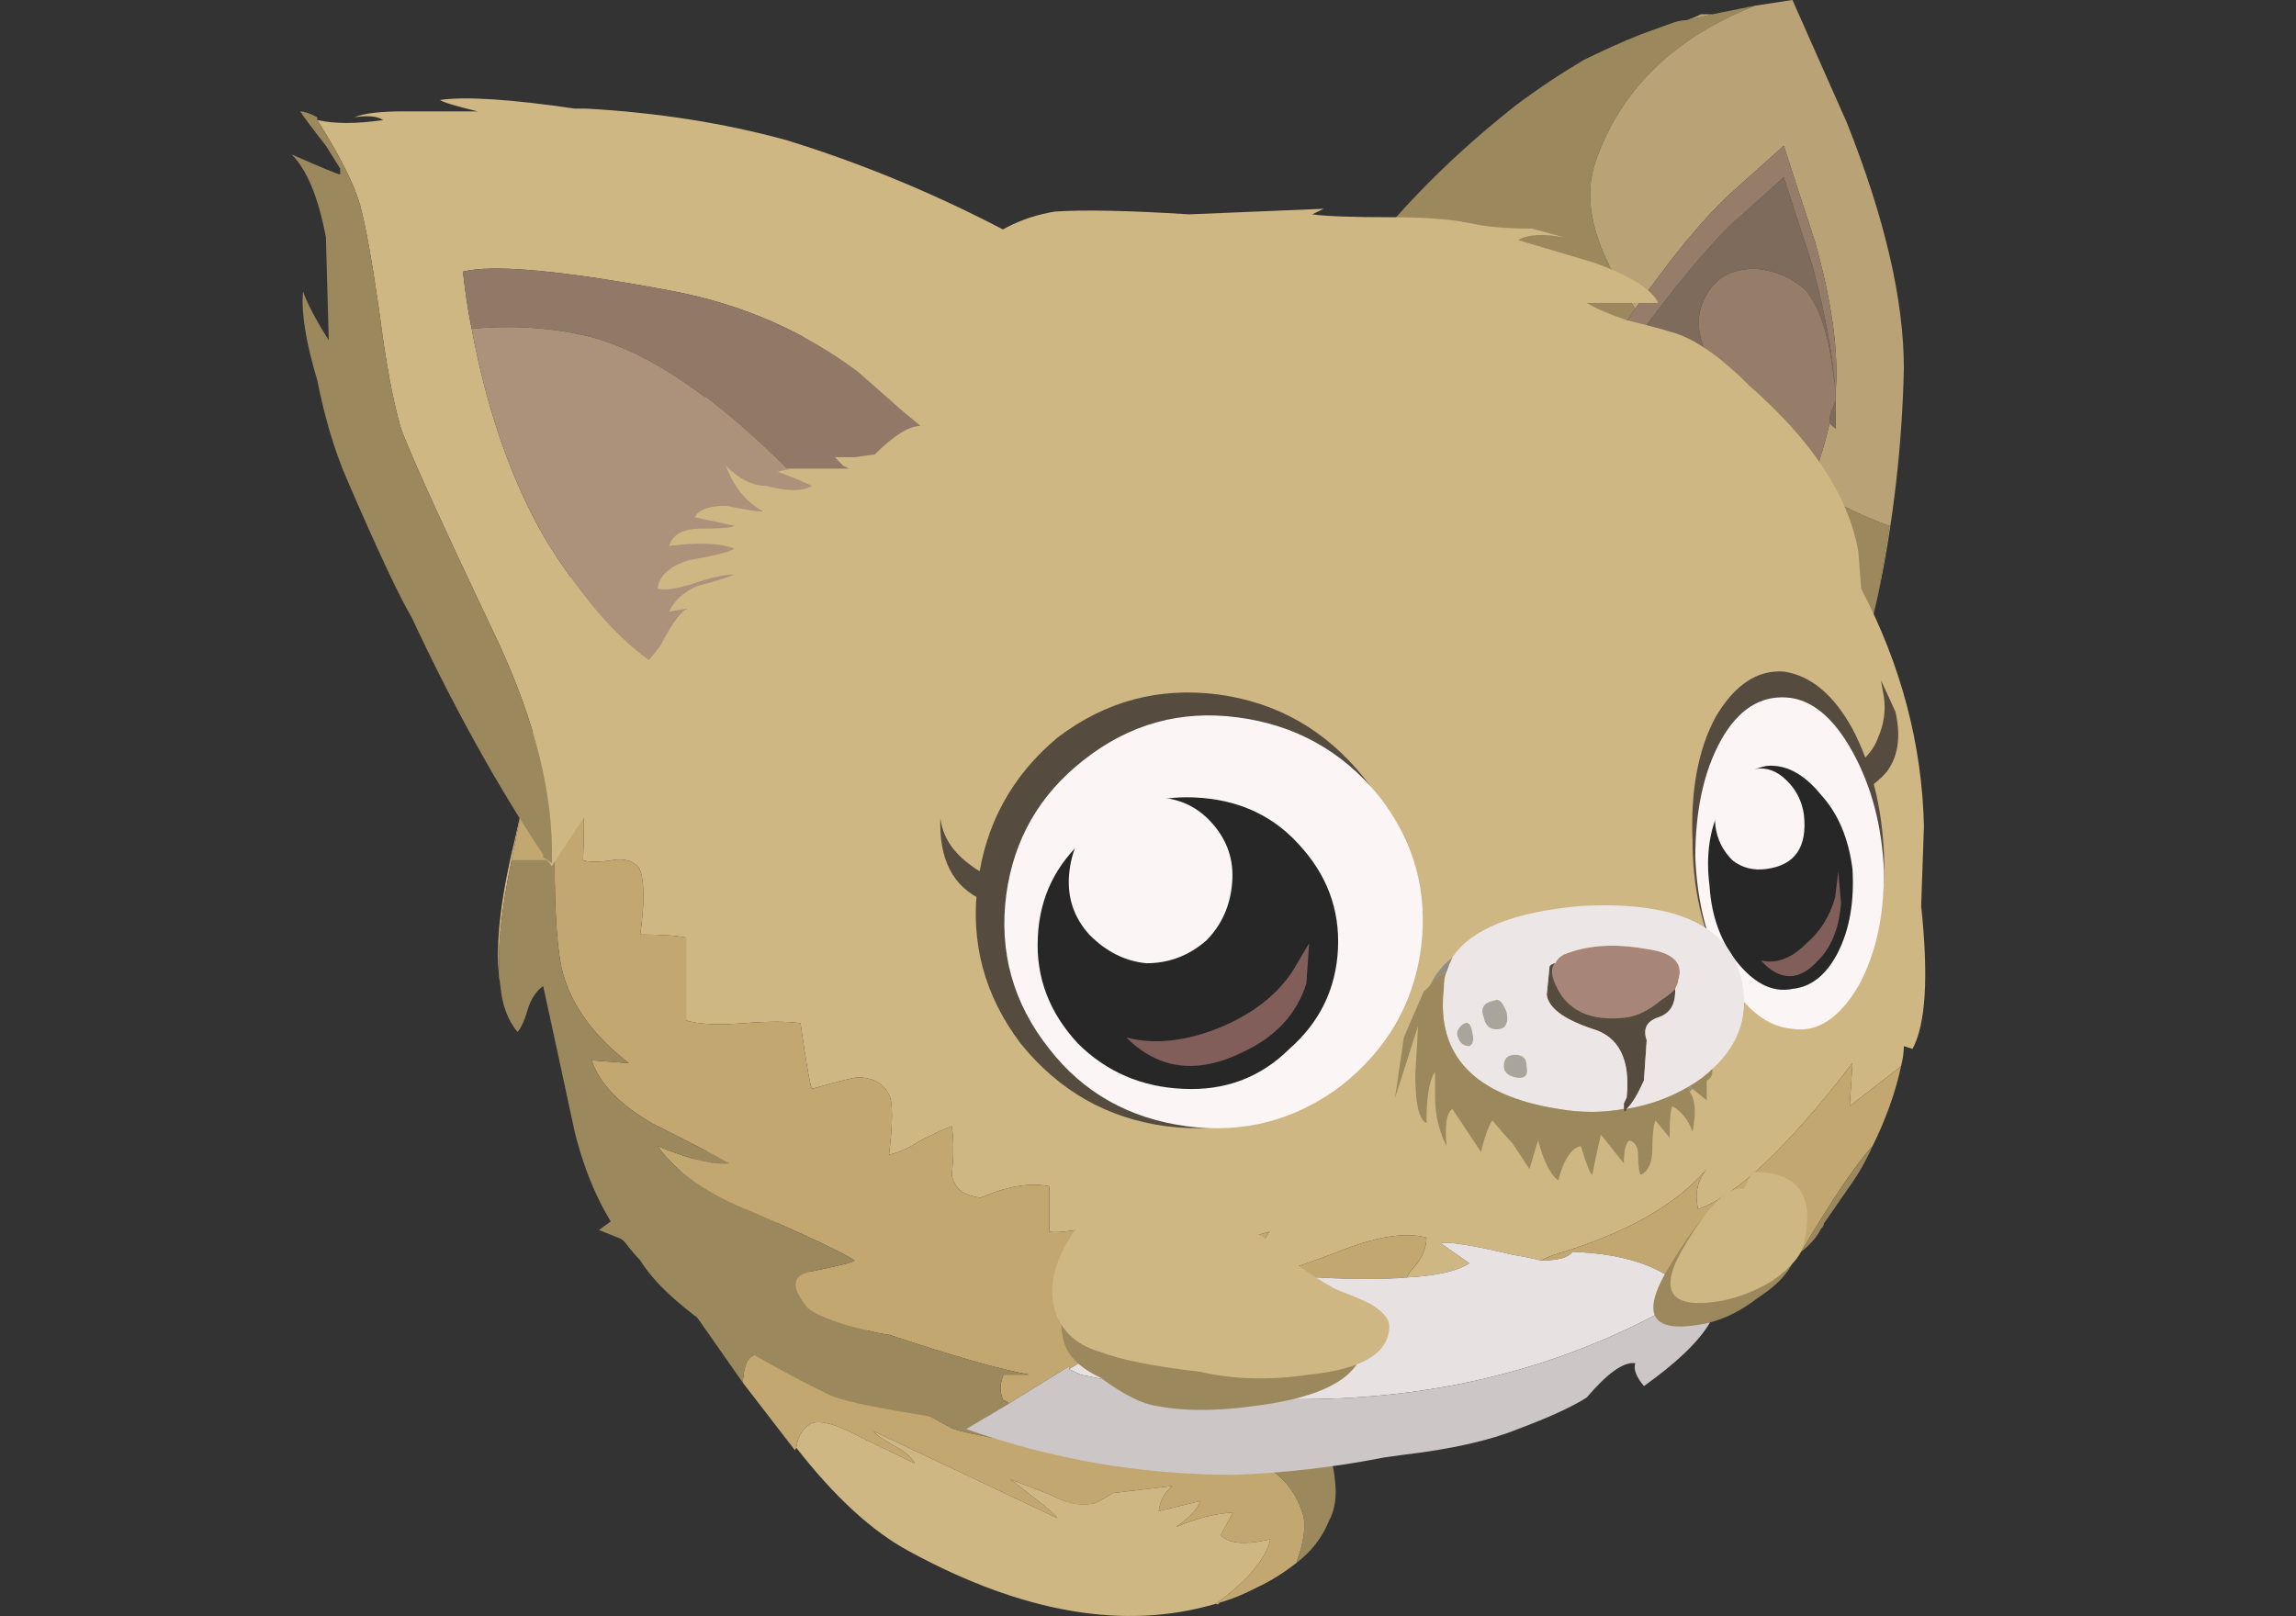 <?xml version="1.0" encoding="UTF-8" standalone="no"?>
<!-- Created with Inkscape (http://www.inkscape.org/) -->

<svg
   id="svg2"
   xml:space="preserve"
   viewBox="0 0 472.441 332.598"
   version="1.1"
   inkscape:version="1.2.2 (732a01da63, 2022-12-09)"
   sodipodi:docname="kitten.svg"
   width="125mm"
   height="88mm"
   xmlns:inkscape="http://www.inkscape.org/namespaces/inkscape"
   xmlns:sodipodi="http://sodipodi.sourceforge.net/DTD/sodipodi-0.dtd"
   xmlns="http://www.w3.org/2000/svg"
   xmlns:svg="http://www.w3.org/2000/svg"
   xmlns:rdf="http://www.w3.org/1999/02/22-rdf-syntax-ns#"
   xmlns:cc="http://creativecommons.org/ns#"
   xmlns:dc="http://purl.org/dc/elements/1.1/"><rect x="0" y="0" width="472.441" height="332.598" fill="#333333" stroke="none"/><defs
   id="defs47" /><sodipodi:namedview
   id="namedview45"
   pagecolor="#505050"
   bordercolor="#eeeeee"
   borderopacity="1"
   inkscape:showpageshadow="0"
   inkscape:pageopacity="0"
   inkscape:pagecheckerboard="0"
   inkscape:deskcolor="#505050"
   showgrid="false"
   inkscape:zoom="1.7817983"
   inkscape:cx="255.35999"
   inkscape:cy="151.81292"
   inkscape:current-layer="svg2"
   inkscape:document-units="mm" />
  <g
   id="g10"
   transform="matrix(14.706,0,0,-14.706,60,332.618)">
    <g
   id="g12">
      <path
   id="path14"
   style="fill:#9b885c;fill-rule:evenodd"
   d="m 14.059,0.743 c 0.207,0.16 0.359,0.351 0.449,0.574 0.09,0.164 0.121,0.359 0.09,0.586 C 14.59,2 14.574,2.086 14.555,2.157 14.48,2.41 14.301,2.614 14.02,2.766 L 13.984,2.785 C 13.656,2.961 13.238,2.977 12.734,2.825 12.129,2.61 11.633,2.45 11.25,2.356 10.711,2.254 9.938,2.567 8.938,3.293 7.992,3.957 7.328,4.606 6.941,5.239 L 6.117,6.735 4.301,5.403 4.602,5.282 C 4.82,5.133 5.09,4.899 5.398,4.575 L 6.32,3.258 C 6.312,3.293 6.312,3.325 6.324,3.344 6.332,3.524 6.387,3.629 6.496,3.66 6.617,3.719 6.832,3.664 7.137,3.496 L 7.664,3.211 C 7.512,3.325 7.414,3.481 7.375,3.688 7.539,3.657 7.758,3.524 8.023,3.289 L 9.254,2.621 c 0.152,-0.054 0.59,-0.14 1.316,-0.257 0.227,-0.032 0.68,-0.036 1.36,-0.012 0.597,0.039 1.062,0 1.39,-0.117 0.438,-0.149 0.715,-0.418 0.832,-0.817 0.032,-0.109 0.024,-0.269 -0.031,-0.48 z"
   inkscape:connector-curvature="0" />
      <path
   id="path16"
   style="fill:#c2a770;fill-rule:evenodd"
   d="M 6.32,3.258 7.043,2.321 7.062,2.356 c 0.016,0.14 0.075,0.246 0.172,0.316 0.11,0.09 0.352,0.035 0.727,-0.168 L 8.719,2.137 C 8.672,2.223 8.582,2.305 8.441,2.379 8.277,2.469 8.176,2.539 8.145,2.586 l 2.57,-1.215 C 10.703,1.41 10.484,1.59 10.055,1.914 L 10.617,1.7 c 0.211,-0.118 0.403,-0.161 0.571,-0.129 0.023,-0.012 0.124,0.039 0.308,0.152 l 0.828,0.098 C 12.211,1.727 12.148,1.61 12.133,1.469 L 12.711,1.61 C 12.684,1.504 12.57,1.383 12.375,1.246 12.652,1.368 12.918,1.434 13.172,1.45 L 13,1.133 C 13.113,1.012 13.344,0.993 13.695,1.075 13.637,0.805 13.383,0.5 12.93,0.172 c 0.023,-0.015 0.043,-0.008 0.054,0.016 0.18,0.051 0.356,0.125 0.528,0.215 0.207,0.097 0.386,0.215 0.547,0.34 l 0.062,0.195 c 0.055,0.211 0.063,0.371 0.031,0.48 C 14.035,1.817 13.758,2.086 13.32,2.235 12.992,2.352 12.527,2.391 11.93,2.352 11.25,2.328 10.797,2.332 10.57,2.364 9.844,2.481 9.406,2.567 9.254,2.621 L 8.023,3.289 C 7.758,3.524 7.539,3.657 7.375,3.688 7.414,3.481 7.512,3.325 7.664,3.211 L 7.137,3.496 C 6.832,3.664 6.617,3.719 6.496,3.66 6.387,3.629 6.332,3.524 6.324,3.344 6.312,3.325 6.312,3.293 6.32,3.258 Z"
   inkscape:connector-curvature="0" />
      <path
   id="path18"
   style="fill:#cfb784;fill-rule:evenodd"
   d="M 7.062,2.356 C 7.598,1.668 8.125,1.184 8.641,0.907 10.234,0.039 11.664,-0.203 12.93,0.172 13.383,0.5 13.637,0.805 13.695,1.075 13.344,0.993 13.113,1.012 13,1.133 L 13.172,1.45 C 12.918,1.434 12.652,1.368 12.375,1.246 12.57,1.383 12.684,1.504 12.711,1.61 L 12.133,1.469 c 0.015,0.141 0.078,0.258 0.191,0.352 L 11.496,1.723 C 11.312,1.61 11.211,1.559 11.188,1.571 11.02,1.543 10.828,1.582 10.617,1.7 L 10.055,1.914 C 10.484,1.59 10.703,1.41 10.715,1.371 L 8.145,2.586 C 8.176,2.539 8.277,2.469 8.441,2.379 8.582,2.305 8.672,2.223 8.719,2.137 L 7.961,2.504 C 7.586,2.707 7.344,2.762 7.234,2.672 7.137,2.602 7.078,2.496 7.062,2.356 Z"
   inkscape:connector-curvature="0" />
      <path
   id="path20"
   style="fill:#9b885c;fill-rule:evenodd"
   d="m 22.199,14.297 c 0.055,0.321 0.106,0.641 0.16,0.961 -0.371,0.133 -0.707,0.293 -1,0.481 -0.187,-0.536 -0.414,-0.829 -0.679,-0.883 l -2.442,2.16 c 0.055,0.109 0.11,0.203 0.16,0.281 l -0.16,0.16 c 0.215,0.321 0.403,0.602 0.563,0.84 -0.563,0.801 -0.746,1.481 -0.563,2.039 0.348,1.016 1.094,1.746 2.242,2.203 l -0.601,-0.121 c -0.106,-0.027 -0.227,-0.054 -0.359,-0.082 -0.055,0 -0.122,-0.011 -0.2,-0.039 l -0.441,-0.16 c -0.266,-0.105 -0.531,-0.227 -0.801,-0.359 -0.316,-0.188 -0.637,-0.399 -0.957,-0.641 -1.016,-0.801 -1.855,-1.68 -2.519,-2.641 0.21,0.028 0.531,-0.039 0.957,-0.199 0.855,-0.347 1.789,-1.066 2.8,-2.16 l 3.321,-3.879 c 0.082,0.215 0.148,0.426 0.199,0.641 z m -0.961,1.52 v -0.039 h 0.082 c -0.027,0.027 -0.054,0.039 -0.082,0.039 z"
   inkscape:connector-curvature="0" />
      <path
   id="path22"
   style="fill:#b9a376;fill-rule:evenodd"
   d="m 20.48,22.539 c -1.148,-0.453 -1.894,-1.187 -2.242,-2.203 -0.183,-0.558 0,-1.238 0.563,-2.039 0.504,0.719 0.945,1.254 1.32,1.602 l 0.758,0.679 0.441,-1.359 c 0.239,-0.855 0.332,-1.562 0.282,-2.121 v -0.48 l -0.082,0.078 c -0.079,-0.344 -0.172,-0.637 -0.282,-0.879 0.028,0 0.055,-0.012 0.082,-0.039 h 0.078 l -0.039,-0.039 c 0.293,-0.188 0.629,-0.348 1,-0.481 -0.054,-0.32 -0.105,-0.64 -0.16,-0.961 0.215,1.039 0.336,2.094 0.36,3.16 0,0.961 -0.266,2.106 -0.797,3.442 L 21,22.618 Z m -0.601,-0.121 h -0.16 c -0.051,-0.027 -0.117,-0.054 -0.199,-0.082 0.132,0.028 0.253,0.055 0.359,0.082 z"
   inkscape:connector-curvature="0" />
      <path
   id="path24"
   style="fill:#7f6b5b;fill-rule:evenodd"
   d="m 21.359,15.739 0.039,0.039 h -0.16 l -0.078,0.039 c -0.535,0.402 -1.039,0.586 -1.519,0.562 -0.106,0 -0.188,0.012 -0.243,0.039 l -0.078,0.078 c -0.054,0.082 -0.082,0.176 -0.082,0.282 0,0.265 0.137,0.414 0.403,0.441 h 0.437 c -0.398,0.504 -0.492,0.934 -0.277,1.277 0.133,0.243 0.359,0.36 0.679,0.36 0.293,-0.024 0.532,-0.133 0.719,-0.317 0.215,-0.269 0.348,-0.75 0.403,-1.441 -0.028,0.508 -0.137,1.105 -0.321,1.801 l -0.402,1.238 -0.758,-0.68 c -0.453,-0.453 -1.027,-1.172 -1.723,-2.16 -0.05,-0.078 -0.105,-0.172 -0.16,-0.281 l 2.442,-2.16 c 0.265,0.054 0.492,0.347 0.679,0.883 z m 0.243,1.277 -0.082,-0.238 v -0.082 l 0.082,-0.078 z"
   inkscape:connector-curvature="0" />
      <path
   id="path26"
   style="fill:#957d6a;fill-rule:evenodd"
   d="m 21.238,15.817 c 0.11,0.242 0.203,0.535 0.282,0.879 v 0.082 l 0.082,0.238 v 0.082 c 0.05,0.559 -0.043,1.266 -0.282,2.121 l -0.441,1.359 -0.758,-0.679 c -0.375,-0.348 -0.816,-0.883 -1.32,-1.602 -0.16,-0.238 -0.348,-0.519 -0.563,-0.84 l 0.16,-0.16 c 0.696,0.988 1.27,1.707 1.723,2.16 l 0.758,0.68 0.402,-1.238 c 0.184,-0.696 0.293,-1.293 0.321,-1.801 -0.055,0.691 -0.188,1.172 -0.403,1.441 -0.187,0.184 -0.426,0.293 -0.719,0.317 -0.32,0 -0.546,-0.117 -0.679,-0.36 -0.215,-0.347 -0.121,-0.773 0.277,-1.277 h -0.437 c -0.266,-0.027 -0.403,-0.176 -0.403,-0.441 0,-0.106 0.028,-0.2 0.082,-0.282 l 0.078,-0.078 c 0.055,-0.027 0.137,-0.039 0.243,-0.039 0.48,0.024 0.984,-0.16 1.519,-0.562 l 0.078,-0.039 z"
   inkscape:connector-curvature="0" />
      <path
   id="path28"
   style="fill:#cfb784;fill-rule:evenodd"
   d="m 3.559,13.899 0.043,-0.043 0.117,-0.199 v -0.079 c 0.293,-0.64 0.414,-1.64 0.359,-3 0.082,-0.027 0.215,-0.027 0.402,0 0.161,0.028 0.282,0 0.36,-0.082 0.055,-0.05 0.082,-0.199 0.082,-0.437 0,-0.137 -0.016,-0.309 -0.043,-0.52 0.293,0 0.508,-0.015 0.641,-0.043 V 8.336 C 5.68,8.285 5.945,8.27 6.32,8.297 c 0.348,0.028 0.614,0.028 0.801,0 0.078,-0.558 0.133,-0.867 0.16,-0.918 0.371,0.106 0.586,0.16 0.641,0.16 0.211,0 0.359,-0.082 0.437,-0.242 0.055,-0.105 0.055,-0.387 0,-0.84 0.133,0.028 0.282,0.094 0.442,0.2 0.211,0.105 0.359,0.175 0.437,0.199 0.028,-0.184 0.028,-0.41 0,-0.68 0.028,-0.183 0.16,-0.293 0.403,-0.32 0.371,0.16 0.691,0.215 0.961,0.16 V 5.379 c 0.183,-0.027 0.613,0.051 1.277,0.239 0.055,-0.079 0.082,-0.282 0.082,-0.602 0.238,-0.051 0.519,-0.012 0.84,0.121 0.48,0.133 0.773,0.215 0.879,0.242 -0.051,-0.082 -0.121,-0.187 -0.2,-0.32 -0.082,-0.137 -0.105,-0.254 -0.082,-0.363 0.188,0.027 0.602,0.16 1.243,0.402 0.531,0.215 0.945,0.281 1.238,0.199 0,-0.133 -0.051,-0.265 -0.16,-0.398 -0.051,-0.055 -0.094,-0.11 -0.117,-0.16 0.425,0.023 0.718,0.093 0.878,0.199 l -0.402,0.281 c 0.11,0.024 0.442,-0.027 1,-0.16 0.16,-0.027 0.297,-0.055 0.402,-0.082 0.106,0.055 0.215,0.094 0.321,0.121 0.929,0.293 1.594,0.68 2,1.16 -0.133,-0.164 -0.172,-0.351 -0.121,-0.562 0.535,0.187 1.254,0.867 2.16,2.043 L 21.801,7.137 22.52,7.696 c 0.027,0.109 0.039,0.203 0.039,0.281 L 22.68,7.938 c 0.187,0.347 0.226,1.012 0.121,2 l 0.039,1.121 c -0.028,1.144 -0.32,2.254 -0.879,3.32 l -0.039,0.52 c -0.137,0.773 -0.641,1.547 -1.524,2.32 -0.425,0.426 -0.796,0.68 -1.117,0.758 -0.082,0.027 -0.281,0.082 -0.601,0.16 -0.239,0.082 -0.426,0.16 -0.559,0.242 h 1 c -0.082,0.184 -0.375,0.371 -0.883,0.559 -0.265,0.078 -0.625,0.187 -1.078,0.32 0.133,0.078 0.348,0.094 0.641,0.039 l -0.442,0.121 c -0.371,0 -0.664,0.028 -0.879,0.078 -0.265,0.055 -0.64,0.082 -1.121,0.082 -0.504,0 -0.867,0.012 -1.078,0.04 l 0.16,0.078 -1.882,-0.078 C 11.707,19.672 11.078,19.684 10.68,19.657 10.199,19.578 9.785,19.364 9.441,19.016 H 9.398 C 8.387,18.645 7.492,18.164 6.719,17.578 L 6.039,17.219 C 5.695,17.032 5.238,16.657 4.68,16.098 4.492,15.938 4.332,15.696 4.199,15.379 4.121,15.192 4.027,14.926 3.922,14.578 c 0,-0.027 -0.11,-0.226 -0.32,-0.601 0,-0.027 -0.016,-0.055 -0.043,-0.078 z M 2.922,8.817 c -0.055,0.426 0,1.015 0.156,1.761 l 0.16,0.801 -0.117,-0.523 C 2.906,9.977 2.84,9.297 2.922,8.817 Z"
   inkscape:connector-curvature="0" />
      <path
   id="path30"
   style="fill:#c2a770;fill-rule:evenodd"
   d="m 21.121,5.098 c 0.426,0.719 0.758,1.215 1,1.48 0.184,0.372 0.32,0.747 0.399,1.118 L 21.801,7.137 21.84,7.739 C 20.934,6.563 20.215,5.883 19.68,5.696 19.629,5.907 19.668,6.094 19.801,6.258 19.395,5.778 18.73,5.391 17.801,5.098 17.695,5.071 17.586,5.032 17.48,4.977 c 0.239,0 0.387,0.039 0.442,0.121 0.797,-0.027 1.359,-0.242 1.68,-0.641 V 4.496 L 19.68,4.379 V 4.336 c 0.027,0 0.039,-0.011 0.039,-0.039 L 20,4.418 20.199,4.496 c 0.403,0.215 0.707,0.414 0.922,0.602 z M 3.238,11.379 3.078,10.578 H 3.68 C 3.68,9.805 3.719,9.27 3.801,8.977 3.934,8.524 4.238,8.11 4.719,7.739 L 4.199,7.778 C 4.305,7.457 4.586,7.164 5.039,6.899 5.574,6.629 5.934,6.446 6.121,6.336 5.906,6.313 5.574,6.391 5.121,6.578 5.387,6.203 5.828,5.899 6.441,5.657 7.238,5.313 7.719,5.082 7.879,4.977 7.855,4.95 7.641,4.899 7.238,4.817 7,4.762 6.988,4.606 7.199,4.336 7.254,4.258 7.453,4.164 7.801,4.059 8.121,3.977 8.305,3.938 8.359,3.938 9.238,3.645 9.895,3.457 10.32,3.379 H 9.961 c -0.055,-0.136 -0.055,-0.254 0,-0.363 0.027,0 0.051,-0.012 0.078,-0.039 l 0.84,0.519 V 3.457 l 1.199,0.719 c 0.481,0.27 1.242,0.453 2.281,0.563 0.508,-0.028 0.922,-0.028 1.243,0 0.023,0.05 0.066,0.105 0.117,0.16 0.109,0.133 0.16,0.265 0.16,0.398 C 15.586,5.379 15.172,5.313 14.641,5.098 14,4.856 13.586,4.723 13.398,4.696 c -0.027,0.109 0,0.23 0.082,0.363 0.079,0.133 0.149,0.238 0.2,0.32 C 13.574,5.352 13.281,5.27 12.801,5.137 12.48,5.004 12.199,4.965 11.961,5.016 c 0,0.32 -0.027,0.523 -0.082,0.602 C 11.215,5.43 10.785,5.352 10.602,5.379 v 0.637 c -0.27,0.055 -0.59,0 -0.961,-0.16 -0.243,0.027 -0.375,0.137 -0.403,0.32 0.028,0.27 0.028,0.496 0,0.68 C 9.16,6.832 9.012,6.762 8.801,6.657 8.641,6.551 8.492,6.485 8.359,6.457 8.414,6.91 8.414,7.192 8.359,7.297 8.281,7.457 8.133,7.539 7.922,7.539 7.867,7.539 7.652,7.485 7.281,7.379 7.254,7.43 7.199,7.739 7.121,8.297 6.934,8.325 6.668,8.325 6.32,8.297 5.945,8.27 5.68,8.285 5.52,8.336 v 1.16 C 5.387,9.524 5.172,9.539 4.879,9.539 c 0.027,0.211 0.043,0.383 0.043,0.52 0,0.238 -0.027,0.387 -0.082,0.437 -0.078,0.082 -0.199,0.11 -0.36,0.082 -0.187,-0.027 -0.32,-0.027 -0.402,0 0.055,1.36 -0.066,2.36 -0.359,3 C 3.613,13.258 3.508,12.91 3.398,12.539 Z m 0.321,2.52 C 3.48,13.684 3.426,13.496 3.398,13.336 l 0.321,0.321 -0.117,0.199 z"
   inkscape:connector-curvature="0" />
      <path
   id="path32"
   style="fill:#9b885c;fill-rule:evenodd"
   d="m 9.441,2.618 0.598,0.359 C 10.012,3.004 9.988,3.016 9.961,3.016 9.906,3.125 9.906,3.243 9.961,3.379 H 10.32 C 9.895,3.457 9.238,3.645 8.359,3.938 8.309,3.938 8.121,3.977 7.801,4.059 7.453,4.164 7.254,4.258 7.199,4.336 6.988,4.606 7,4.762 7.238,4.817 7.641,4.899 7.855,4.95 7.879,4.977 7.719,5.082 7.238,5.313 6.441,5.657 5.828,5.899 5.387,6.203 5.121,6.578 5.574,6.391 5.906,6.313 6.121,6.336 5.934,6.446 5.574,6.629 5.039,6.899 4.586,7.164 4.305,7.457 4.199,7.778 L 4.719,7.739 C 4.238,8.11 3.934,8.524 3.801,8.977 3.719,9.27 3.68,9.805 3.68,10.578 H 3.078 C 2.922,9.832 2.867,9.243 2.922,8.817 2.945,8.551 3.027,8.336 3.16,8.176 3.215,8.231 3.266,8.352 3.32,8.539 3.371,8.672 3.441,8.762 3.52,8.817 3.625,8.336 3.773,7.657 3.961,6.778 4.145,6.032 4.453,5.43 4.879,4.977 5.227,4.418 6.105,3.789 7.52,3.098 7.68,3.016 8.188,2.91 9.039,2.778 9.172,2.723 9.305,2.672 9.441,2.618 Z m 10.399,1.48 c 0.082,0.105 0.133,0.215 0.16,0.32 L 19.719,4.297 Z m 2.281,2.48 c -0.242,-0.265 -0.574,-0.761 -1,-1.48 0.133,0.105 0.227,0.215 0.277,0.32 0.028,0.028 0.043,0.051 0.043,0.078 l 0.36,0.52 c 0.133,0.187 0.238,0.375 0.32,0.562 z"
   inkscape:connector-curvature="0" />
      <path
   id="path34"
   style="fill:#e8e1e1;fill-rule:evenodd"
   d="M 19.602,4.457 C 19.281,4.856 18.719,5.071 17.922,5.098 17.867,5.016 17.719,4.977 17.48,4.977 c -0.105,0.027 -0.242,0.055 -0.402,0.082 -0.558,0.133 -0.89,0.184 -1,0.16 L 16.48,4.938 C 16.32,4.832 16.027,4.762 15.602,4.739 15.281,4.711 14.867,4.711 14.359,4.739 13.32,4.629 12.559,4.446 12.078,4.176 l -1.199,-0.719 0.16,-0.078 c 3.121,-0.668 5.856,-0.363 8.199,0.918 l 0.121,0.039 c 0.106,0 0.188,0.043 0.243,0.121 z"
   inkscape:connector-curvature="0" />
      <path
   id="path36"
   style="fill:#ccc6c6;fill-rule:evenodd"
   d="M 10.039,2.977 9.441,2.618 c 1.2,-0.426 2.454,-0.641 3.758,-0.641 0.696,0.027 1.387,0.105 2.082,0.242 l 0.278,0.039 c 0.668,0.078 1.203,0.199 1.601,0.36 0.426,0.16 0.746,0.304 0.961,0.441 0.293,0.344 0.52,0.504 0.68,0.48 -0.028,-0.082 0.011,-0.187 0.121,-0.32 0.449,0.32 0.758,0.613 0.918,0.879 l -0.121,0.199 c 0,0.028 -0.012,0.039 -0.039,0.039 V 4.379 L 19.602,4.496 V 4.457 C 19.547,4.379 19.465,4.336 19.359,4.336 L 19.238,4.297 C 16.895,3.016 14.16,2.711 11.039,3.379 l -0.16,0.078 v 0.039 z"
   inkscape:connector-curvature="0" />
      <path
   id="path38"
   style="fill:#554c3f;fill-rule:evenodd"
   d="m 21.84,12.418 c -0.266,0.481 -0.586,0.746 -0.961,0.801 -0.371,0.027 -0.691,-0.187 -0.957,-0.641 -0.242,-0.453 -0.348,-1.027 -0.32,-1.722 0,-0.664 0.132,-1.25 0.398,-1.758 0.293,-0.508 0.625,-0.773 1,-0.801 0.371,-0.027 0.68,0.188 0.922,0.641 0.266,0.48 0.383,1.055 0.359,1.719 -0.027,0.668 -0.176,1.253 -0.441,1.761 z"
   inkscape:connector-curvature="0" />
      <path
   id="path40"
   style="fill:#554c3f;fill-rule:evenodd"
   d="m 22.32,11.817 c 0.16,0.215 0.2,0.496 0.121,0.84 l -0.203,0.441 0.043,-0.242 c 0.024,-0.184 0,-0.371 -0.082,-0.559 -0.105,-0.32 -0.531,-0.625 -1.277,-0.918 0.637,-0.054 1.105,0.094 1.398,0.438 z"
   inkscape:connector-curvature="0" />
      <path
   id="path42"
   style="fill:#fcf5f5;fill-rule:evenodd"
   d="m 21.84,12.098 c -0.266,0.48 -0.574,0.734 -0.918,0.758 -0.375,0.027 -0.684,-0.172 -0.922,-0.598 -0.238,-0.43 -0.359,-0.973 -0.359,-1.64 0.027,-0.641 0.171,-1.2 0.437,-1.68 0.27,-0.453 0.574,-0.692 0.922,-0.719 0.348,-0.055 0.652,0.145 0.922,0.598 0.238,0.429 0.359,0.961 0.359,1.601 -0.027,0.641 -0.176,1.2 -0.441,1.68 z"
   inkscape:connector-curvature="0" />
      <path
   id="path44"
   style="fill:#282727;fill-rule:evenodd"
   d="M 21.398,11.496 C 21.16,11.789 20.906,11.922 20.641,11.899 20.348,11.844 20.133,11.657 20,11.336 19.84,11.016 19.785,10.645 19.84,10.219 19.867,9.789 20,9.43 20.238,9.137 20.48,8.844 20.734,8.723 21,8.778 c 0.266,0.027 0.48,0.199 0.641,0.519 0.16,0.321 0.226,0.707 0.199,1.16 -0.055,0.426 -0.199,0.774 -0.442,1.039 z"
   inkscape:connector-curvature="0" />
      <path
   id="path46"
   style="fill:#fcf5f5;fill-rule:evenodd"
   d="m 21.16,11.219 c -0.027,0.184 -0.105,0.344 -0.242,0.477 -0.133,0.132 -0.277,0.187 -0.438,0.16 -0.425,-0.051 -0.613,-0.317 -0.558,-0.797 0.023,-0.188 0.105,-0.348 0.238,-0.481 0.133,-0.105 0.293,-0.148 0.481,-0.121 0.398,0.055 0.57,0.309 0.519,0.762 z"
   inkscape:connector-curvature="0" />
      <path
   id="path48"
   style="fill:#825e5a;fill-rule:evenodd"
   d="m 20.559,9.176 c 0.265,-0.293 0.535,-0.293 0.8,0 0.188,0.188 0.293,0.453 0.321,0.801 l -0.039,0.441 -0.043,-0.359 C 21.52,9.789 21.387,9.578 21.199,9.418 20.988,9.203 20.773,9.125 20.559,9.176 Z"
   inkscape:connector-curvature="0" />
      <path
   id="path50"
   style="fill:#554c3f;fill-rule:evenodd"
   d="m 15,11.739 c -0.535,0.664 -1.215,1.05 -2.039,1.16 -0.828,0.105 -1.574,-0.094 -2.242,-0.602 C 10.078,11.762 9.707,11.082 9.602,10.258 9.492,9.43 9.695,8.684 10.199,8.016 c 0.535,-0.664 1.215,-1.051 2.039,-1.16 0.828,-0.106 1.563,0.094 2.203,0.601 0.664,0.536 1.051,1.215 1.161,2.039 0.105,0.856 -0.094,1.602 -0.602,2.243 z"
   inkscape:connector-curvature="0" />
      <path
   id="path52"
   style="fill:#554c3f;fill-rule:evenodd"
   d="M 11.078,10.297 10.441,10.258 C 9.988,10.285 9.68,10.364 9.52,10.496 9.254,10.684 9.105,10.91 9.078,11.176 9.055,10.59 9.254,10.203 9.68,10.016 9.922,9.91 10.227,9.922 10.602,10.059 Z"
   inkscape:connector-curvature="0" />
      <path
   id="path54"
   style="fill:#fcf5f5;fill-rule:evenodd"
   d="m 15.199,11.496 c -0.508,0.614 -1.16,0.977 -1.961,1.082 -0.797,0.106 -1.519,-0.093 -2.16,-0.601 C 10.465,11.496 10.105,10.871 10,10.098 9.895,9.297 10.094,8.578 10.602,7.938 11.078,7.325 11.719,6.965 12.52,6.856 c 0.8,-0.106 1.519,0.082 2.16,0.562 0.64,0.504 1.015,1.145 1.121,1.918 0.105,0.801 -0.094,1.52 -0.602,2.16 z"
   inkscape:connector-curvature="0" />
      <path
   id="path56"
   style="fill:#282727;fill-rule:evenodd"
   d="m 14.641,9.336 c 0.027,0.563 -0.161,1.055 -0.563,1.481 -0.371,0.402 -0.851,0.613 -1.437,0.64 -0.586,0.028 -1.094,-0.16 -1.52,-0.558 -0.43,-0.375 -0.656,-0.84 -0.68,-1.403 -0.027,-0.558 0.161,-1.05 0.559,-1.48 0.398,-0.398 0.895,-0.613 1.48,-0.637 0.586,-0.027 1.079,0.16 1.481,0.559 0.426,0.375 0.652,0.84 0.68,1.398 z"
   inkscape:connector-curvature="0" />
      <path
   id="path58"
   style="fill:#fcf5f5;fill-rule:evenodd"
   d="m 12.078,11.457 c -0.32,0.028 -0.598,-0.066 -0.84,-0.281 -0.211,-0.211 -0.332,-0.48 -0.359,-0.797 -0.027,-0.32 0.066,-0.601 0.281,-0.84 0.238,-0.242 0.508,-0.375 0.801,-0.402 0.32,0 0.598,0.109 0.84,0.32 0.211,0.215 0.332,0.481 0.359,0.801 0.028,0.32 -0.066,0.598 -0.281,0.84 -0.211,0.238 -0.481,0.359 -0.801,0.359 z"
   inkscape:connector-curvature="0" />
      <path
   id="path60"
   style="fill:#825e5a;fill-rule:evenodd"
   d="m 11.68,8.098 c 0.453,-0.453 1,-0.52 1.64,-0.199 0.453,0.211 0.746,0.531 0.879,0.957 L 14.238,9.418 14,9.016 C 13.785,8.696 13.465,8.446 13.039,8.258 12.531,8.043 12.078,7.993 11.68,8.098 Z"
   inkscape:connector-curvature="0" />
      <path
   id="path62"
   style="fill:#a78579;fill-rule:evenodd"
   d="m 19.359,8.778 c 0.028,0.054 0.043,0.093 0.043,0.121 0.078,0.238 -0.066,0.386 -0.441,0.437 -0.453,0.082 -0.84,0.055 -1.16,-0.078 C 17.746,9.231 17.707,9.192 17.68,9.137 17.602,9.059 17.629,8.91 17.762,8.696 17.945,8.43 18.254,8.325 18.68,8.379 c 0.16,0.024 0.32,0.106 0.48,0.239 0.082,0.054 0.149,0.105 0.199,0.16 z"
   inkscape:connector-curvature="0" />
      <path
   id="path64"
   style="fill:#554c3f;fill-rule:evenodd"
   d="M 18.641,7.098 V 7.059 c 0.027,0 0.039,0.012 0.039,0.039 0.082,0.078 0.16,0.215 0.242,0.398 l 0.039,0.563 c -0.055,0.16 0,0.266 0.16,0.32 0.16,0.051 0.238,0.172 0.238,0.36 V 8.778 C 19.309,8.723 19.242,8.672 19.16,8.618 19,8.485 18.84,8.403 18.68,8.379 18.254,8.325 17.945,8.43 17.762,8.696 17.629,8.91 17.602,9.059 17.68,9.137 17.656,9.137 17.629,9.125 17.602,9.098 L 17.562,8.696 C 17.586,8.512 17.801,8.352 18.199,8.219 18.574,8.11 18.734,7.789 18.68,7.258 L 18.641,7.176 Z"
   inkscape:connector-curvature="0" />
      <path
   id="path66"
   style="fill:#a9a59d;fill-rule:evenodd"
   d="M 16.922,8.219 C 17,8.243 17.027,8.325 17,8.457 16.949,8.59 16.895,8.645 16.84,8.618 16.68,8.59 16.629,8.512 16.68,8.379 16.707,8.243 16.789,8.192 16.922,8.219 Z m -0.563,0.039 c -0.05,-0.055 -0.066,-0.105 -0.039,-0.16 0.028,-0.082 0.082,-0.121 0.16,-0.121 0.055,0.027 0.067,0.094 0.04,0.199 -0.024,0.137 -0.079,0.16 -0.161,0.082 z m 0.762,-0.402 c -0.105,0 -0.16,-0.051 -0.16,-0.16 0,-0.078 0.051,-0.133 0.16,-0.157 0.133,-0.027 0.188,0.024 0.16,0.157 0,0.109 -0.054,0.16 -0.16,0.16 z"
   inkscape:connector-curvature="0" />
      <path
   id="path68"
   style="fill:#ede6e6;fill-rule:evenodd"
   d="M 19.359,8.778 V 8.739 c 0,-0.188 -0.078,-0.309 -0.238,-0.36 -0.16,-0.054 -0.215,-0.16 -0.16,-0.32 L 18.922,7.496 C 18.84,7.313 18.762,7.176 18.68,7.098 c 0.32,0.051 0.613,0.16 0.882,0.32 0.133,0.078 0.239,0.16 0.317,0.239 0.32,0.293 0.469,0.64 0.441,1.039 -0.078,0.91 -0.84,1.32 -2.281,1.242 C 17.105,9.856 16.508,9.618 16.242,9.219 16.215,9.164 16.188,9.098 16.16,9.016 16.133,8.965 16.121,8.883 16.121,8.778 c -0.105,-0.934 0.426,-1.493 1.602,-1.68 0.316,-0.055 0.625,-0.055 0.918,0 v 0.078 l 0.039,0.082 c 0.054,0.531 -0.106,0.852 -0.481,0.961 -0.398,0.133 -0.613,0.293 -0.637,0.477 l 0.04,0.402 c 0.027,0.027 0.054,0.039 0.078,0.039 0.027,0.055 0.066,0.094 0.121,0.121 0.32,0.133 0.707,0.16 1.16,0.078 0.375,-0.051 0.519,-0.199 0.441,-0.437 0,-0.028 -0.015,-0.067 -0.043,-0.121 z M 16.922,8.219 c -0.133,-0.027 -0.215,0.024 -0.242,0.16 -0.051,0.133 0,0.211 0.16,0.239 C 16.895,8.645 16.945,8.59 17,8.457 17.027,8.325 17,8.243 16.922,8.219 Z m -0.563,0.039 c 0.082,0.078 0.137,0.055 0.161,-0.082 0.027,-0.105 0.015,-0.172 -0.04,-0.199 -0.078,0 -0.132,0.039 -0.16,0.121 -0.027,0.055 -0.011,0.105 0.039,0.16 z m 0.762,-0.402 c 0.106,0 0.16,-0.051 0.16,-0.16 0.028,-0.133 -0.027,-0.184 -0.16,-0.157 -0.105,0.024 -0.16,0.079 -0.16,0.157 0,0.109 0.055,0.16 0.16,0.16 z"
   inkscape:connector-curvature="0" />
      <path
   id="path70"
   style="fill:#908d86;fill-rule:evenodd"
   d="M 15.922,8.817 C 16,8.922 16.082,8.993 16.16,9.016 16.188,9.098 16.215,9.164 16.242,9.219 16.105,9.11 16,8.977 15.922,8.817 Z m 3.64,-1.481 0.04,0.043 -0.04,0.039 z"
   inkscape:connector-curvature="0" />
      <path
   id="path72"
   style="fill:#9b885c;fill-rule:evenodd"
   d="m 19.562,7.418 0.04,-0.039 0.199,-0.16 v 0.277 c 0.054,0.028 0.078,0.067 0.078,0.122 V 7.657 C 19.801,7.578 19.695,7.496 19.562,7.418 19.293,7.258 19,7.153 18.68,7.098 18.68,7.071 18.668,7.059 18.641,7.059 v 0.039 c -0.293,-0.055 -0.602,-0.055 -0.918,0 -1.176,0.187 -1.707,0.746 -1.602,1.68 0,0.105 0.012,0.187 0.039,0.238 C 16.082,8.993 16,8.922 15.922,8.817 15.895,8.789 15.867,8.762 15.84,8.739 l -0.278,-0.641 -0.121,-0.84 0.321,1 -0.039,-0.68 c 0,-0.402 0.05,-0.628 0.156,-0.679 0,0.371 0.043,0.613 0.121,0.719 v -0.36 c 0,-0.242 0.055,-0.469 0.16,-0.68 -0.027,0.293 0,0.465 0.082,0.52 l 0.399,-0.602 c 0.054,0.215 0.105,0.36 0.16,0.442 0.133,-0.16 0.226,-0.266 0.281,-0.32 l 0.238,-0.36 0.121,0.399 c 0.079,-0.293 0.172,-0.481 0.282,-0.559 0.078,0.293 0.183,0.453 0.316,0.48 0.082,-0.265 0.137,-0.402 0.16,-0.402 0.055,0.27 0.094,0.453 0.121,0.563 l 0.321,-0.403 c 0,0.188 0.027,0.293 0.082,0.321 0.078,-0.028 0.117,-0.094 0.117,-0.2 0,-0.16 0.015,-0.254 0.039,-0.281 0.109,0.055 0.16,0.176 0.16,0.363 0,0.184 0.016,0.317 0.043,0.399 l 0.199,-0.242 c 0,0.242 0.012,0.386 0.039,0.441 0.133,-0.078 0.227,-0.199 0.282,-0.359 0.054,0.265 0.039,0.453 -0.04,0.558 z"
   inkscape:connector-curvature="0" />
      <path
   id="path74"
   style="fill:#cfb784;fill-rule:evenodd"
   d="m 3.52,10.618 c 0.054,-0.032 0.093,-0.071 0.121,-0.122 1.386,2.11 2.359,3.52 2.918,4.243 0.402,0.48 0.773,0.918 1.121,1.32 H 7.059 C 6.984,16.055 6.898,16.043 6.801,16.016 c 0.211,-0.078 0.371,-0.145 0.48,-0.199 -0.136,-0.078 -0.347,-0.078 -0.64,0 -0.188,0 -0.375,0.093 -0.563,0.281 0.11,-0.293 0.281,-0.508 0.524,-0.641 -0.082,0 -0.254,0.028 -0.524,0.082 -0.238,0 -0.383,-0.054 -0.437,-0.16 l 0.558,-0.121 c -0.054,-0.027 -0.211,-0.039 -0.48,-0.039 -0.239,0 -0.387,-0.082 -0.438,-0.242 0.426,0.055 0.731,0.039 0.918,-0.039 -0.105,-0.055 -0.32,-0.106 -0.64,-0.16 -0.266,-0.082 -0.414,-0.215 -0.438,-0.399 0.106,-0.027 0.277,0 0.52,0.078 0.238,0.082 0.425,0.121 0.558,0.121 C 6.066,14.524 5.895,14.473 5.68,14.418 5.492,14.336 5.359,14.219 5.281,14.059 L 5.52,14.098 C 5.414,14.016 5.293,13.844 5.16,13.578 L 5,13.379 c -0.48,0.344 -0.961,0.906 -1.441,1.68 -0.481,0.824 -0.825,1.812 -1.039,2.957 -0.055,0.269 -0.094,0.535 -0.122,0.801 0.43,0.105 1.414,0.015 2.961,-0.278 0.961,-0.187 1.813,-0.562 2.563,-1.121 l 0.637,-0.562 c 0.507,0.457 1,0.828 1.48,1.121 l 1.359,0.601 -1.238,0.719 c -1.039,0.559 -2.121,1.016 -3.238,1.36 -0.883,0.242 -1.817,0.386 -2.801,0.441 H 3.961 C 3.055,21.231 2.426,21.27 2.078,21.219 2.105,21.192 2.281,21.137 2.602,21.059 H 1.559 c -0.321,0 -0.547,-0.027 -0.68,-0.082 0.187,0.027 0.32,0.016 0.402,-0.039 -0.375,-0.055 -0.679,-0.055 -0.922,0 0.321,-0.508 0.52,-0.906 0.602,-1.199 0.078,-0.293 0.172,-0.817 0.277,-1.563 0.082,-0.637 0.176,-1.144 0.282,-1.519 0.082,-0.266 0.535,-1.266 1.359,-3 0.535,-1.145 0.789,-2.184 0.762,-3.118 -0.028,0.024 -0.067,0.051 -0.121,0.079 z m 4.199,5.48 c 0.054,0.055 0.109,0.094 0.16,0.121 H 7.602 Z"
   inkscape:connector-curvature="0" />
      <path
   id="path76"
   style="fill:#9b885c;fill-rule:evenodd"
   d="m 3.52,10.618 c 0.054,-0.028 0.093,-0.055 0.121,-0.079 0.027,0.934 -0.227,1.973 -0.762,3.118 -0.824,1.734 -1.277,2.734 -1.359,3 -0.106,0.375 -0.2,0.882 -0.282,1.519 -0.105,0.75 -0.199,1.27 -0.277,1.563 -0.082,0.293 -0.281,0.691 -0.602,1.199 v 0.039 C 0.254,21.032 0.172,21.059 0.121,21.059 0.172,20.977 0.293,20.817 0.48,20.578 l 0.2,-0.32 v -0.082 c -0.028,0 -0.254,0.094 -0.68,0.281 0.215,-0.214 0.375,-0.601 0.48,-1.16 L 0.52,17.856 C 0.332,18.153 0.215,18.379 0.16,18.539 0.133,18.243 0.199,17.832 0.359,17.297 0.465,16.762 0.602,16.313 0.762,15.938 1.188,14.95 1.492,14.297 1.68,13.977 2.266,12.723 2.879,11.618 3.52,10.657 Z"
   inkscape:connector-curvature="0" />
      <path
   id="path78"
   style="fill:#907967;fill-rule:evenodd"
   d="m 7.68,16.059 h 0.121 l -0.082,0.039 -0.117,0.121 h 0.277 l 0.281,0.039 c 0.266,0.266 0.481,0.399 0.641,0.399 L 8.559,16.856 7.922,17.418 C 7.172,17.977 6.32,18.352 5.359,18.539 3.812,18.832 2.828,18.922 2.398,18.817 2.426,18.551 2.465,18.285 2.52,18.016 3.105,18.071 3.668,18.032 4.199,17.899 5,17.684 5.906,17.071 6.922,16.059 Z"
   inkscape:connector-curvature="0" />
      <path
   id="path80"
   style="fill:#ad927b;fill-rule:evenodd"
   d="M 7.059,16.059 H 6.922 C 5.906,17.071 5,17.684 4.199,17.899 3.668,18.032 3.105,18.071 2.52,18.016 2.734,16.871 3.078,15.883 3.559,15.059 4.039,14.285 4.52,13.723 5,13.379 l 0.16,0.199 c 0.133,0.266 0.254,0.438 0.36,0.52 L 5.281,14.059 c 0.078,0.16 0.211,0.277 0.399,0.359 0.215,0.055 0.386,0.106 0.519,0.16 -0.133,0 -0.32,-0.039 -0.558,-0.121 -0.243,-0.078 -0.414,-0.105 -0.52,-0.078 0.024,0.184 0.172,0.317 0.438,0.399 0.32,0.054 0.535,0.105 0.64,0.16 -0.187,0.078 -0.492,0.094 -0.918,0.039 0.051,0.16 0.199,0.242 0.438,0.242 0.269,0 0.426,0.012 0.48,0.039 l -0.558,0.121 c 0.054,0.106 0.199,0.16 0.437,0.16 0.27,-0.054 0.442,-0.082 0.524,-0.082 -0.243,0.133 -0.414,0.348 -0.524,0.641 0.188,-0.188 0.375,-0.281 0.563,-0.281 0.293,-0.078 0.504,-0.078 0.64,0 -0.109,0.054 -0.269,0.121 -0.48,0.199 0.097,0.027 0.183,0.039 0.258,0.043 z"
   inkscape:connector-curvature="0" />
      <path
   id="path82"
   style="fill:#9b885c;fill-rule:evenodd"
   d="M 13.16,5.336 H 12.559 C 12.133,5.524 11.707,5.43 11.281,5.059 10.852,4.684 10.695,4.285 10.801,3.856 10.855,3.645 11.027,3.473 11.32,3.336 11.641,3.098 11.906,2.965 12.121,2.938 12.547,2.856 13.078,2.871 13.719,2.977 14.52,3.11 14.945,3.379 15,3.778 c 0.027,0.132 -0.055,0.254 -0.238,0.359 -0.11,0.055 -0.27,0.121 -0.481,0.199 -0.293,0.16 -0.547,0.375 -0.761,0.641 l -0.161,0.199 c -0.05,0.082 -0.121,0.133 -0.199,0.16 z"
   inkscape:connector-curvature="0" />
      <path
   id="path84"
   style="fill:#cfb784;fill-rule:evenodd"
   d="M 12.398,5.938 12.16,5.899 C 11.734,6.059 11.348,5.91 11,5.457 10.652,4.977 10.559,4.551 10.719,4.176 c 0.109,-0.238 0.308,-0.398 0.601,-0.48 0.266,-0.106 0.735,-0.2 1.399,-0.278 0.453,-0.105 0.961,-0.121 1.519,-0.039 0.75,0.078 1.121,0.305 1.121,0.68 0,0.105 -0.093,0.211 -0.281,0.32 -0.105,0.051 -0.266,0.117 -0.476,0.199 -0.375,0.211 -0.657,0.415 -0.84,0.598 -0.082,0.082 -0.293,0.215 -0.641,0.402 -0.375,0.211 -0.613,0.332 -0.723,0.36 z"
   inkscape:connector-curvature="0" />
      <path
   id="path86"
   style="fill:#9b885c;fill-rule:evenodd"
   d="M 20.32,5.938 C 20.082,5.993 19.734,5.645 19.281,4.899 18.855,4.203 19.027,3.938 19.801,4.098 c 0.238,0.055 0.48,0.172 0.719,0.359 0.292,0.188 0.468,0.387 0.519,0.602 0.109,0.32 0.109,0.586 0,0.797 -0.105,0.242 -0.305,0.363 -0.598,0.363 z"
   inkscape:connector-curvature="0" />
      <path
   id="path88"
   style="fill:#cfb784;fill-rule:evenodd"
   d="M 20.32,5.977 C 20.105,6.032 19.812,5.739 19.441,5.098 19.121,4.512 19.32,4.285 20.039,4.418 c 0.242,0.055 0.469,0.145 0.684,0.278 0.265,0.187 0.41,0.363 0.437,0.523 0.16,0.664 -0.078,1 -0.719,1 z"
   inkscape:connector-curvature="0" />
    </g>
  </g>
</svg>
